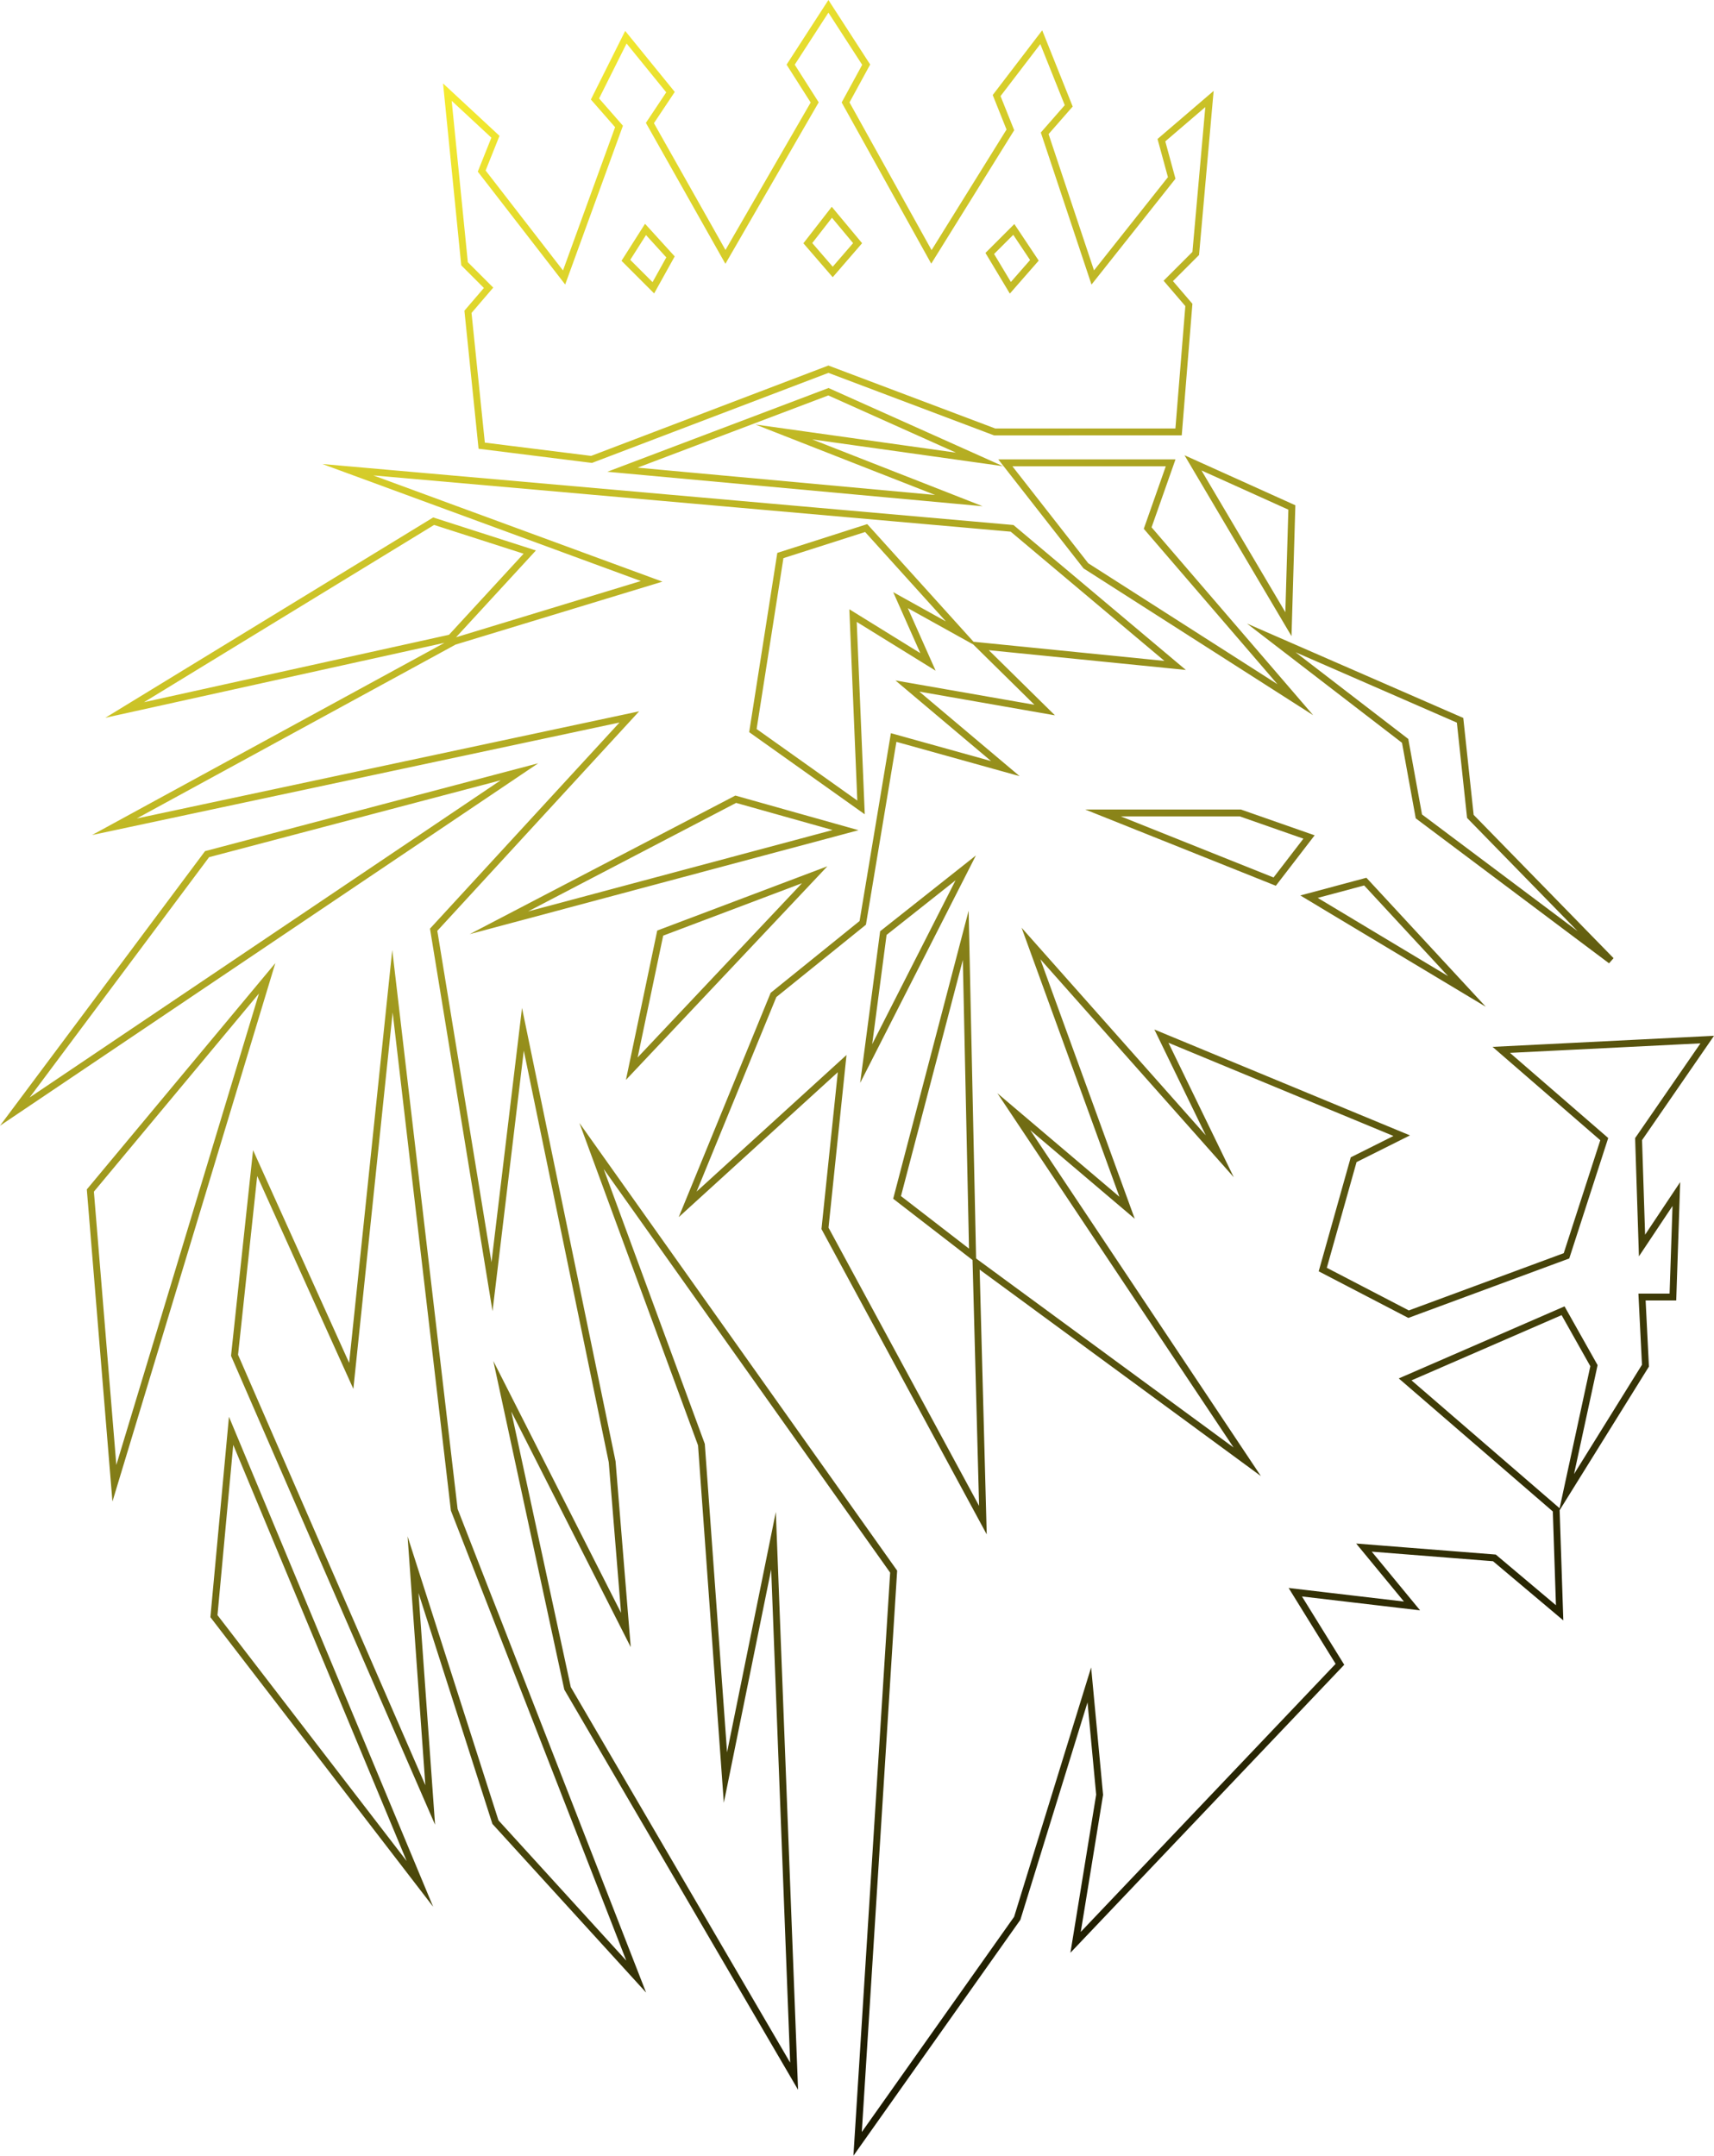 <svg id="Layer_2" data-name="Layer 2" xmlns="http://www.w3.org/2000/svg" xmlns:xlink="http://www.w3.org/1999/xlink" viewBox="0 0 499.29 628.02"><defs><style>.cls-1{fill:none;stroke-miterlimit:10;stroke-width:2px;stroke:url(#linear-gradient);}</style><linearGradient id="linear-gradient" x1="85.04" y1="47.55" x2="376.34" y2="552.1" gradientUnits="userSpaceOnUse"><stop offset="0" stop-color="#f6ec31"/><stop offset="0.98" stop-color="#1c1a00"/></linearGradient></defs><path class="cls-1" d="M134.16,89.92l6-7-7-7-5-50,14,13-4,10,24,31,16-44-7-8,9-18,13,16-6,9,22,39,26-45-7-11,11-17,11,17-6,11,25,45,23-37-4-10,13-17,8,20-7,8,14,42,23-29-3-11,14-12-4,45-8,8,6,7-3,37H287.59l-48.43-18.28-69,26.28-32-4Zm46-15,5.72-9,7.28,8-5,9Zm53-5,7-9,7.5,9-7.25,8.39Zm53,3,7-7,6,9-7,8Zm-47,40.28,44,19.72-57-8,51,20-98-9Zm51.54,20.72h48.15l-6.69,19,43,50-61-39Zm54.66,0,27.8,47,1-34Zm22.8,51,55,24,3,28,41,42-56-42-4-22Zm-269-49L292.66,153l47.5,39.94-57-5.72,19,18.72-40-7L290.7,223l-32.54-9.06-9,54-26,21-25,61,45-41-5,48,46,85-2-75,79,58-68-102,33,28-28-77,55,62-17-35,70,29-14,7-9,32,25,13,46-17,11-34-30-26,60-3-20,29,1,31,10-15-1,30h-9l1,20-23,37,8-37-9-16-46,20,44,38,1,30-19-16-38-3,14,17-34-4,13,21-77,81,7-43-3-32-21,68-46.5,65.72,10.5-166.72-88-124,32,87,7,97,14-69,6,156-66-113-19-88,36,71-4-49-26-126-9,75-17-104,57-62-150,32,99-54,57.5-17.5Zm-65,70,90-55,28,9-23,25Zm183,6,8-51,25-8,28,31-18-10,8,18-21.83-13.5,2.33,55.89Zm-74,56,69-36,32,9Zm47,3,45-17-53.28,56.5Zm129-35h40l20,7-10,13Zm60,24.39,16.39-4.39,29.61,32Zm-124,10.61,24-19-29,57Zm24,.65-20,76.35,22,17Zm-277,51.35,56-75,91-24Zm22,23,51.5-61.83L31.16,431.2Zm41,70-5,54,60,78Zm7-78-6,56,57,131-5-70,24,75,41,45-53-136-18-154-12,115Z" transform="translate(2.16 0.92)"/></svg>